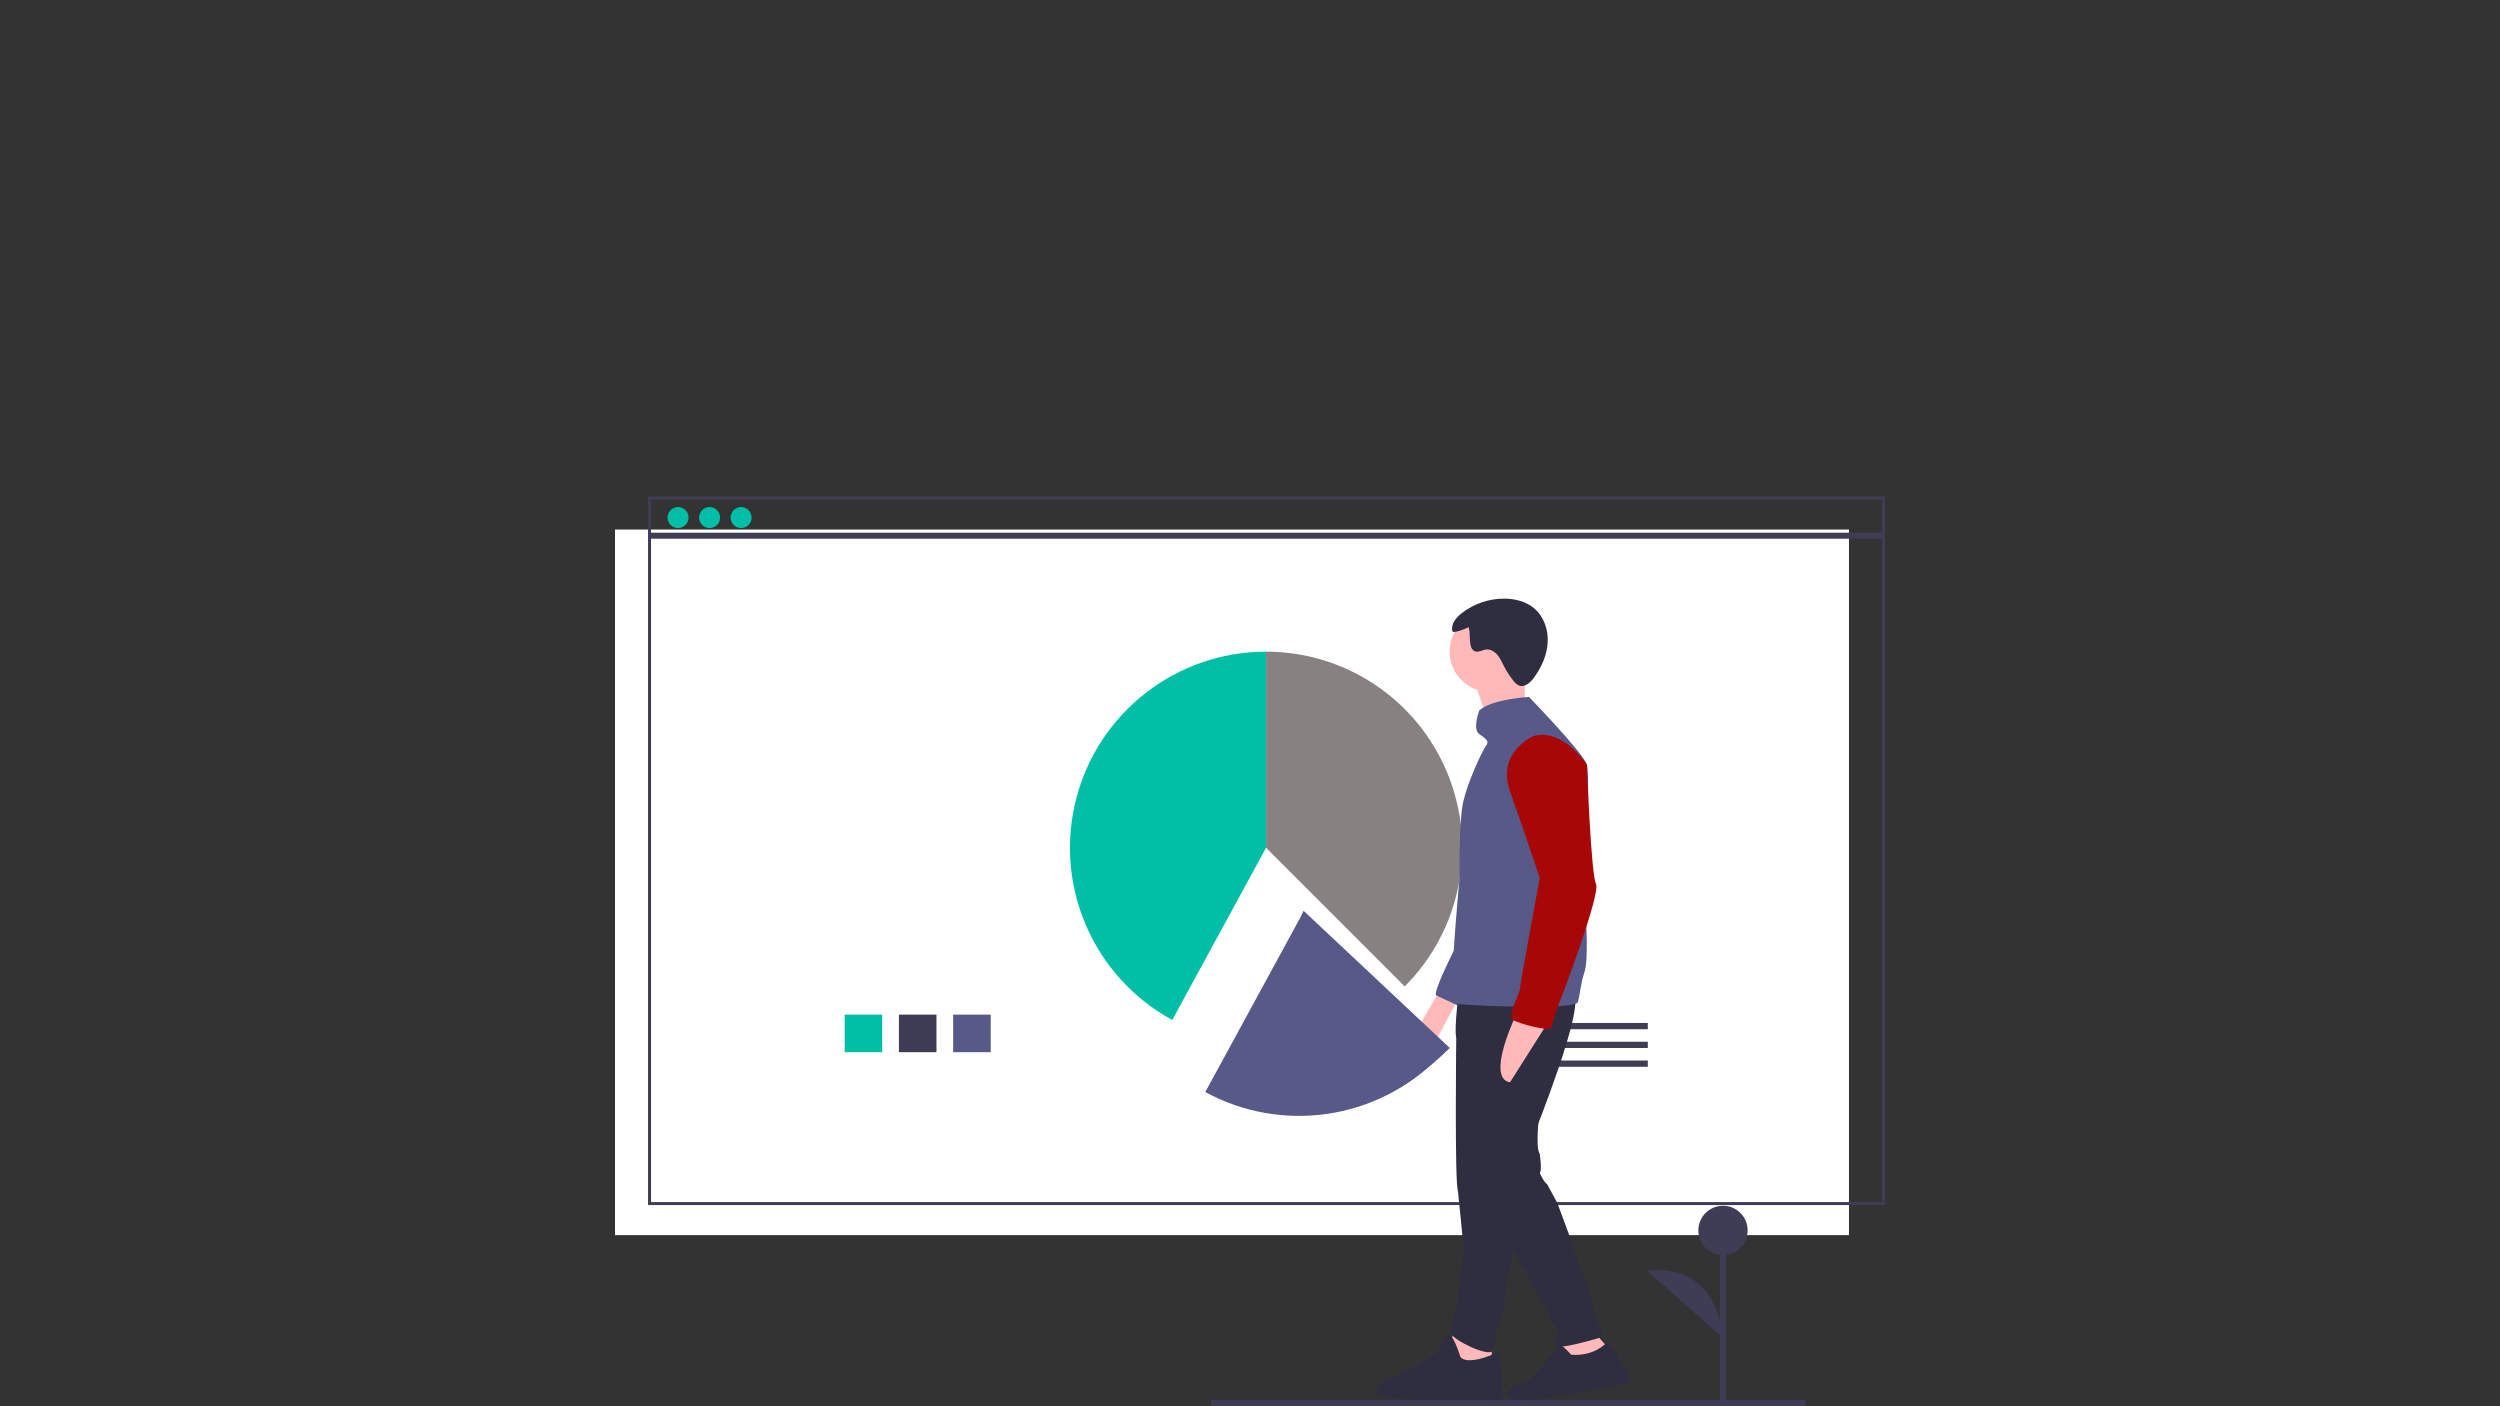 <?xml version="1.0" encoding="UTF-8" standalone="no"?><!-- Generator: Gravit.io --><svg xmlns="http://www.w3.org/2000/svg" xmlns:xlink="http://www.w3.org/1999/xlink" style="isolation:isolate" viewBox="0 0 560 315" width="560pt" height="315pt"><rect x="0" y="0" width="560" height="315" fill="#333333" stroke="none"/><clipPath id="_clipPath_ynjUA06jDi8cWVFdfoALGpfRH4JnB4ys"><rect x="137.761" y="0" width="284.478" height="315" transform="matrix(1,0,0,1,0,0)" fill="rgb(255,255,255)"/></clipPath><g clip-path="url(#_clipPath_ynjUA06jDi8cWVFdfoALGpfRH4JnB4ys)"><g><g><rect x="137.761" y="118.623" width="276.407" height="158.043" transform="matrix(1,0,0,1,0,0)" fill="rgb(255,255,255)"/><rect x="145.495" y="111.562" width="276.407" height="158.043" transform="matrix(1,0,0,1,0,0)" fill="none" vector-effect="non-scaling-stroke" stroke-width="0.672" stroke="rgb(63,61,86)" stroke-opacity="100" stroke-linejoin="miter" stroke-linecap="butt" stroke-miterlimit="2"/><clipPath id="_clipPath_0nWYJse6iOrYLObGkZQInwgVAxkWHto5"><path d=" M -431.194 -630 L 706.716 -630 L 706.716 630 L -431.194 630 L -431.194 -630 Z  M 145.495 119.997 L 421.902 119.997 L 145.495 119.997 Z " fill-rule="evenodd" fill="rgb(255,255,255)"/></clipPath><g clip-path="url(#_clipPath_0nWYJse6iOrYLObGkZQInwgVAxkWHto5)"><mask id="_mask_bT2InS1kAfX3IaBPtwh2CwmVQ6WIDdmo" x="-200%" y="-200%" width="400%" height="400%"><rect x="-200%" y="-200%" width="400%" height="400%" style="fill:white;"/><line x1="145.495" y1="119.997" x2="421.902" y2="119.997" fill="black" stroke="none"/></mask><line x1="145.495" y1="119.997" x2="421.902" y2="119.997" mask="url(#_mask_bT2InS1kAfX3IaBPtwh2CwmVQ6WIDdmo)" vector-effect="non-scaling-stroke" stroke-width="1.345" stroke="rgb(63,61,86)" stroke-opacity="100" stroke-linejoin="miter" stroke-linecap="butt" stroke-miterlimit="10"/></g><circle vector-effect="non-scaling-stroke" cx="151.884" cy="115.933" r="2.354" fill="rgb(0,191,166)"/><circle vector-effect="non-scaling-stroke" cx="158.946" cy="115.933" r="2.354" fill="rgb(0,191,166)"/><circle vector-effect="non-scaling-stroke" cx="166.007" cy="115.933" r="2.354" fill="rgb(0,191,166)"/><path d=" M 314.657 220.955 C 327.219 208.393 330.977 189.5 324.178 173.087 C 317.38 156.674 301.364 145.972 283.598 145.972 L 283.598 189.896 L 314.657 220.955 Z " fill="rgb(136,129,129)"/><path d=" M 283.598 145.972 C 263.515 145.975 245.99 159.597 241.034 179.059 C 236.077 198.522 244.95 218.867 262.586 228.476 L 283.598 189.896 L 283.598 145.972 Z " fill="rgb(0,191,166)"/><rect x="189.209" y="227.278" width="8.411" height="8.411" transform="matrix(1,0,0,1,0,0)" fill="rgb(0,191,166)"/><rect x="201.358" y="227.278" width="8.411" height="8.411" transform="matrix(1,0,0,1,0,0)" fill="rgb(63,61,86)"/><rect x="213.508" y="227.278" width="8.411" height="8.411" transform="matrix(1,0,0,1,0,0)" fill="rgb(87,90,137)"/><rect x="334.531" y="229.147" width="34.578" height="1.402" transform="matrix(1,0,0,1,0,0)" fill="rgb(63,61,86)"/><rect x="334.531" y="233.352" width="34.578" height="1.402" transform="matrix(1,0,0,1,0,0)" fill="rgb(63,61,86)"/><rect x="334.531" y="237.558" width="34.578" height="1.402" transform="matrix(1,0,0,1,0,0)" fill="rgb(63,61,86)"/><path d=" M 349.723 299.943 L 350.279 304.574 L 353.428 306.056 L 356.948 304.944 L 359.356 306.056 L 360.097 301.795 L 355.836 296.979 L 349.723 299.943 L 349.723 299.943 Z " fill="rgb(255,185,185)"/><path d=" M 351.947 303.462 C 351.947 303.462 349.075 300.114 349.028 301.788 C 349.028 301.788 342.685 309.205 342.685 309.205 C 342.685 309.205 332.867 312.169 340.462 314.021 C 340.462 314.021 364.728 310.501 365.283 309.39 C 365.283 309.39 360.653 299.758 360.097 300.498 C 359.541 301.239 356.762 303.833 351.947 303.462 Z " fill="rgb(47,46,65)"/><path d=" M 344.907 248.447 C 344.907 248.447 343.796 257.153 344.907 258.45 C 344.907 258.45 345.463 262.34 344.907 262.711 C 344.907 262.711 345.649 264.563 346.574 265.304 C 346.574 265.304 348.798 269.379 348.798 269.379 C 348.798 269.379 353.799 282.531 353.799 283.827 C 353.799 283.827 356.021 287.903 355.836 288.829 C 355.836 288.829 357.133 292.719 356.948 293.275 C 356.948 293.275 359.356 298.831 358.615 299.573 C 358.615 299.573 347.686 302.907 348.242 301.239 C 348.242 301.239 349.168 297.535 348.798 297.535 C 348.798 297.535 346.76 295.497 347.13 294.756 C 347.13 294.756 336.016 274.566 336.016 274.566 L 344.907 248.447 Z " fill="rgb(47,46,65)"/><g style="opacity:0.1;"><g opacity="0.1"><path d=" M 351.947 303.462 C 351.947 303.462 349.075 300.114 349.028 301.788 C 349.028 301.788 342.685 309.205 342.685 309.205 C 342.685 309.205 332.867 312.169 340.462 314.021 C 340.462 314.021 364.728 310.501 365.283 309.39 C 365.283 309.39 360.653 299.758 360.097 300.498 C 359.541 301.239 356.762 303.833 351.947 303.462 Z " fill="rgb(0,0,0)"/></g></g><g style="opacity:0.1;"><g opacity="0.1"><path d=" M 344.907 248.447 C 344.907 248.447 343.796 257.153 344.907 258.45 C 344.907 258.45 345.463 262.34 344.907 262.711 C 344.907 262.711 345.649 264.563 346.574 265.304 C 346.574 265.304 348.798 269.379 348.798 269.379 C 348.798 269.379 353.799 282.531 353.799 283.827 C 353.799 283.827 356.021 287.903 355.836 288.829 C 355.836 288.829 357.133 292.719 356.948 293.275 C 356.948 293.275 359.356 298.831 358.615 299.573 C 358.615 299.573 347.686 302.907 348.242 301.239 C 348.242 301.239 349.168 297.535 348.798 297.535 C 348.798 297.535 346.76 295.497 347.13 294.756 C 347.13 294.756 336.016 274.566 336.016 274.566 L 344.907 248.447 Z " fill="rgb(0,0,0)"/></g></g><path d=" M 326.013 297.644 L 323.976 302.83 L 324.902 310.054 L 330.829 309.684 L 334.164 306.72 L 334.164 300.422 L 326.013 297.644 L 326.013 297.644 Z " fill="rgb(255,185,185)"/><path d=" M 327.125 303.941 C 327.125 303.941 325.087 297.273 323.976 299.125 C 323.272 300.315 322.653 301.553 322.123 302.83 C 322.123 302.83 313.047 308.757 310.639 308.757 C 310.639 308.757 306.008 311.721 309.157 312.833 C 309.157 312.833 336.387 315.426 336.757 312.833 C 336.757 312.833 336.387 301.904 335.275 302.83 C 334.164 303.756 328.421 305.794 327.125 303.941 Z " fill="rgb(47,46,65)"/><path d=" M 322.494 221.882 C 322.494 221.882 318.604 228.55 318.234 229.291 C 318.234 229.291 315.825 234.848 319.715 236.701 C 319.715 236.701 326.94 223.178 326.94 223.178 L 322.494 221.882 Z " fill="rgb(255,185,185)"/><path d=" M 326.569 211.138 C 326.569 211.138 320.642 222.622 321.753 222.993 C 321.753 222.993 327.31 225.586 327.31 225.586 L 329.348 213.916 L 326.569 211.138 Z " fill="rgb(87,90,136)"/><g style="opacity:0.1;"><g opacity="0.1"><path d=" M 326.569 211.138 C 326.569 211.138 320.642 222.622 321.753 222.993 C 321.753 222.993 327.31 225.586 327.31 225.586 L 329.348 213.916 L 326.569 211.138 Z " fill="rgb(0,0,0)"/></g></g><path d=" M 326.94 220.77 C 326.94 220.77 325.643 230.403 326.199 232.44 C 326.199 232.44 325.828 265.042 326.569 266.709 C 326.569 266.709 327.866 279.12 327.866 280.416 C 327.866 280.416 326.384 292.272 326.013 293.197 C 326.013 293.197 324.531 297.273 325.087 298.755 C 325.643 300.237 333.238 303.941 334.349 302.645 C 335.46 301.348 334.534 297.273 335.46 297.088 C 336.387 296.902 337.498 288.196 337.498 288.196 L 343.611 254.113 C 343.611 254.113 355.096 225.586 352.502 222.808 C 349.909 220.029 326.94 220.77 326.94 220.77 Z " fill="rgb(47,46,65)"/><circle vector-effect="non-scaling-stroke" cx="333.793" cy="145.935" r="9.077" fill="rgb(255,185,185)"/><path d=" M 330.459 153.344 C 330.459 153.344 333.423 161.124 333.052 162.791 C 333.052 162.791 341.758 159.828 341.758 159.828 C 341.758 159.828 341.203 150.751 341.758 148.343 C 342.314 145.935 330.459 153.344 330.459 153.344 Z " fill="rgb(255,185,185)"/><path d=" M 355.347 204.027 C 355.306 205.581 355.281 206.507 355.281 206.507 C 355.281 206.507 355.836 215.028 354.91 217.807 C 353.984 220.585 353.984 222.622 353.428 224.475 C 353.265 225.014 351.048 225.303 347.934 225.431 C 345.078 225.547 341.467 225.531 338.002 225.451 C 332.263 225.318 326.914 225.01 326.013 224.846 C 323.976 224.475 326.384 221.326 325.643 219.659 C 324.902 217.992 326.94 196.69 326.94 196.69 C 326.94 196.69 326.754 184.649 327.68 180.018 C 328.607 175.388 332.126 167.978 332.867 167.052 C 333.608 166.126 333.052 165.57 331.385 164.458 C 329.718 163.347 331.385 159.087 331.385 159.087 C 334.534 156.493 342.499 156.123 342.499 156.123 C 342.499 156.123 354.725 168.719 355.466 171.312 C 355.914 172.879 355.753 185.398 355.557 195.063 C 355.481 198.7 355.401 201.933 355.347 204.027 Z " fill="rgb(87,90,136)"/><path d=" M 339.721 227.068 C 339.721 227.068 332.682 241.517 338.239 242.443 C 338.239 242.443 346.574 229.291 346.574 229.291 L 339.721 227.068 Z " fill="rgb(255,185,185)"/><path d=" M 325.306 141.334 C 324.985 139.778 326.175 138.322 327.428 137.344 C 330.157 135.228 333.514 134.083 336.968 134.091 C 339.397 134.104 341.904 134.747 343.74 136.338 C 345.882 138.193 346.858 141.168 346.679 143.996 C 346.499 146.824 345.269 149.506 343.61 151.803 C 342.814 152.905 341.535 154.046 340.263 153.566 C 339.765 153.333 339.338 152.972 339.025 152.52 C 338.209 151.508 337.498 150.415 336.903 149.259 C 336.448 148.374 336.053 147.442 335.408 146.684 C 334.763 145.927 333.793 145.357 332.807 145.493 C 331.993 145.605 331.194 146.179 330.417 145.909 C 329.554 145.61 329.345 144.505 329.276 143.593 C 329.201 142.593 329.254 141.436 328.977 140.491 C 328.673 140.653 325.456 142.08 325.306 141.334 Z " fill="rgb(47,46,65)"/><g style="opacity:0.1;"><g opacity="0.1"><path d=" M 355.347 204.027 C 353.273 211.509 348.514 224.117 348.242 224.66 C 348.173 224.799 348.066 225.071 347.934 225.431 C 345.078 225.547 341.468 225.531 338.002 225.451 C 338.539 224.047 339.165 222.691 339.165 222.252 C 339.165 221.326 343.611 197.431 343.611 197.431 C 343.611 197.431 340.091 186.872 336.942 177.981 C 333.793 169.09 346.297 170.849 346.297 170.849 C 352.965 169.182 354.169 172.053 354.169 172.053 C 354.169 172.053 354.756 187.669 355.557 195.063 C 355.762 196.958 355.981 198.312 356.207 198.727 C 356.503 199.27 356.103 201.311 355.347 204.027 Z " fill="rgb(0,0,0)"/></g></g><path d=" M 343.611 164.829 C 343.611 164.829 335.09 168.348 338.239 177.24 C 341.388 186.131 344.907 196.69 344.907 196.69 C 344.907 196.69 340.462 220.585 340.462 221.511 C 340.462 222.437 337.683 227.439 338.795 228.365 C 339.906 229.291 347.315 231.144 347.501 230.217 C 348.068 228.084 348.748 225.981 349.538 223.919 C 349.909 223.178 358.615 200.024 357.504 197.986 C 356.392 195.949 355.466 171.312 355.466 171.312 C 355.466 171.312 350.279 163.162 343.611 164.829 Z " fill="rgb(168,7,7)"/><path d=" M 324.745 234.741 L 292.005 204.019 L 272.674 243.944 C 279.118 247.461 286.345 249.299 293.686 249.288 C 305.815 249.288 316.796 242.69 324.745 234.741 Z " fill="rgb(87,90,137)"/><g style="opacity:0.1;"><g opacity="0.1"><path d=" M 324.745 234.741 L 292.005 204.019 L 272.674 243.944 C 279.118 247.461 286.345 249.299 293.686 249.288 C 305.815 249.288 316.796 242.69 324.745 234.741 Z " fill="rgb(0,0,0)"/></g></g><path d=" M 322.055 237.095 L 290.996 206.036 L 269.984 244.616 C 287.09 253.923 308.281 250.863 322.055 237.095 Z " fill="rgb(87,90,137)"/><clipPath id="_clipPath_J7c9oxl65qZxXe0nczj7D9p1PEXgGFaB"><path d=" M -431.194 -630 L 706.716 -630 L 706.716 630 L -431.194 630 L -431.194 -630 Z  M 271.257 314.327 L 404.417 314.327 L 271.257 314.327 Z " fill-rule="evenodd" fill="rgb(255,255,255)"/></clipPath><g clip-path="url(#_clipPath_J7c9oxl65qZxXe0nczj7D9p1PEXgGFaB)"><mask id="_mask_vK0C82zu3fegEFrBUYKMv3ReaSsLKaMT" x="-200%" y="-200%" width="400%" height="400%"><rect x="-200%" y="-200%" width="400%" height="400%" style="fill:white;"/><line x1="271.257" y1="314.327" x2="404.417" y2="314.327" fill="black" stroke="none"/></mask><line x1="271.257" y1="314.327" x2="404.417" y2="314.327" mask="url(#_mask_vK0C82zu3fegEFrBUYKMv3ReaSsLKaMT)" vector-effect="non-scaling-stroke" stroke-width="1.345" stroke="rgb(63,61,86)" stroke-opacity="100" stroke-linejoin="miter" stroke-linecap="butt" stroke-miterlimit="10"/></g><clipPath id="_clipPath_udE913Oa9CAJ0RGf0EIpBKg2OtCjIVyG"><path d=" M -431.194 -630 L 706.716 -630 L 706.716 630 L -431.194 630 L -431.194 -630 Z  M 385.95 314.65 L 385.95 275.612 L 385.95 314.65 Z " fill-rule="evenodd" fill="rgb(255,255,255)"/></clipPath><g clip-path="url(#_clipPath_udE913Oa9CAJ0RGf0EIpBKg2OtCjIVyG)"><mask id="_mask_pZGVI9Y8ZUkkfSnxPNLsyTwJ3uqzX1D4" x="-200%" y="-200%" width="400%" height="400%"><rect x="-200%" y="-200%" width="400%" height="400%" style="fill:white;"/><line x1="385.95" y1="314.65" x2="385.95" y2="275.612" fill="black" stroke="none"/></mask><line x1="385.95" y1="314.65" x2="385.95" y2="275.612" mask="url(#_mask_pZGVI9Y8ZUkkfSnxPNLsyTwJ3uqzX1D4)" vector-effect="non-scaling-stroke" stroke-width="1.345" stroke="rgb(63,61,86)" stroke-opacity="100" stroke-linejoin="miter" stroke-linecap="butt" stroke-miterlimit="10"/></g><circle vector-effect="non-scaling-stroke" cx="385.95" cy="275.612" r="5.521" fill="rgb(63,61,86)"/><path d=" M 385.95 299.672 C 385.95 299.672 385.162 282.71 368.994 284.682" fill="rgb(63,61,86)"/></g></g></g></svg>